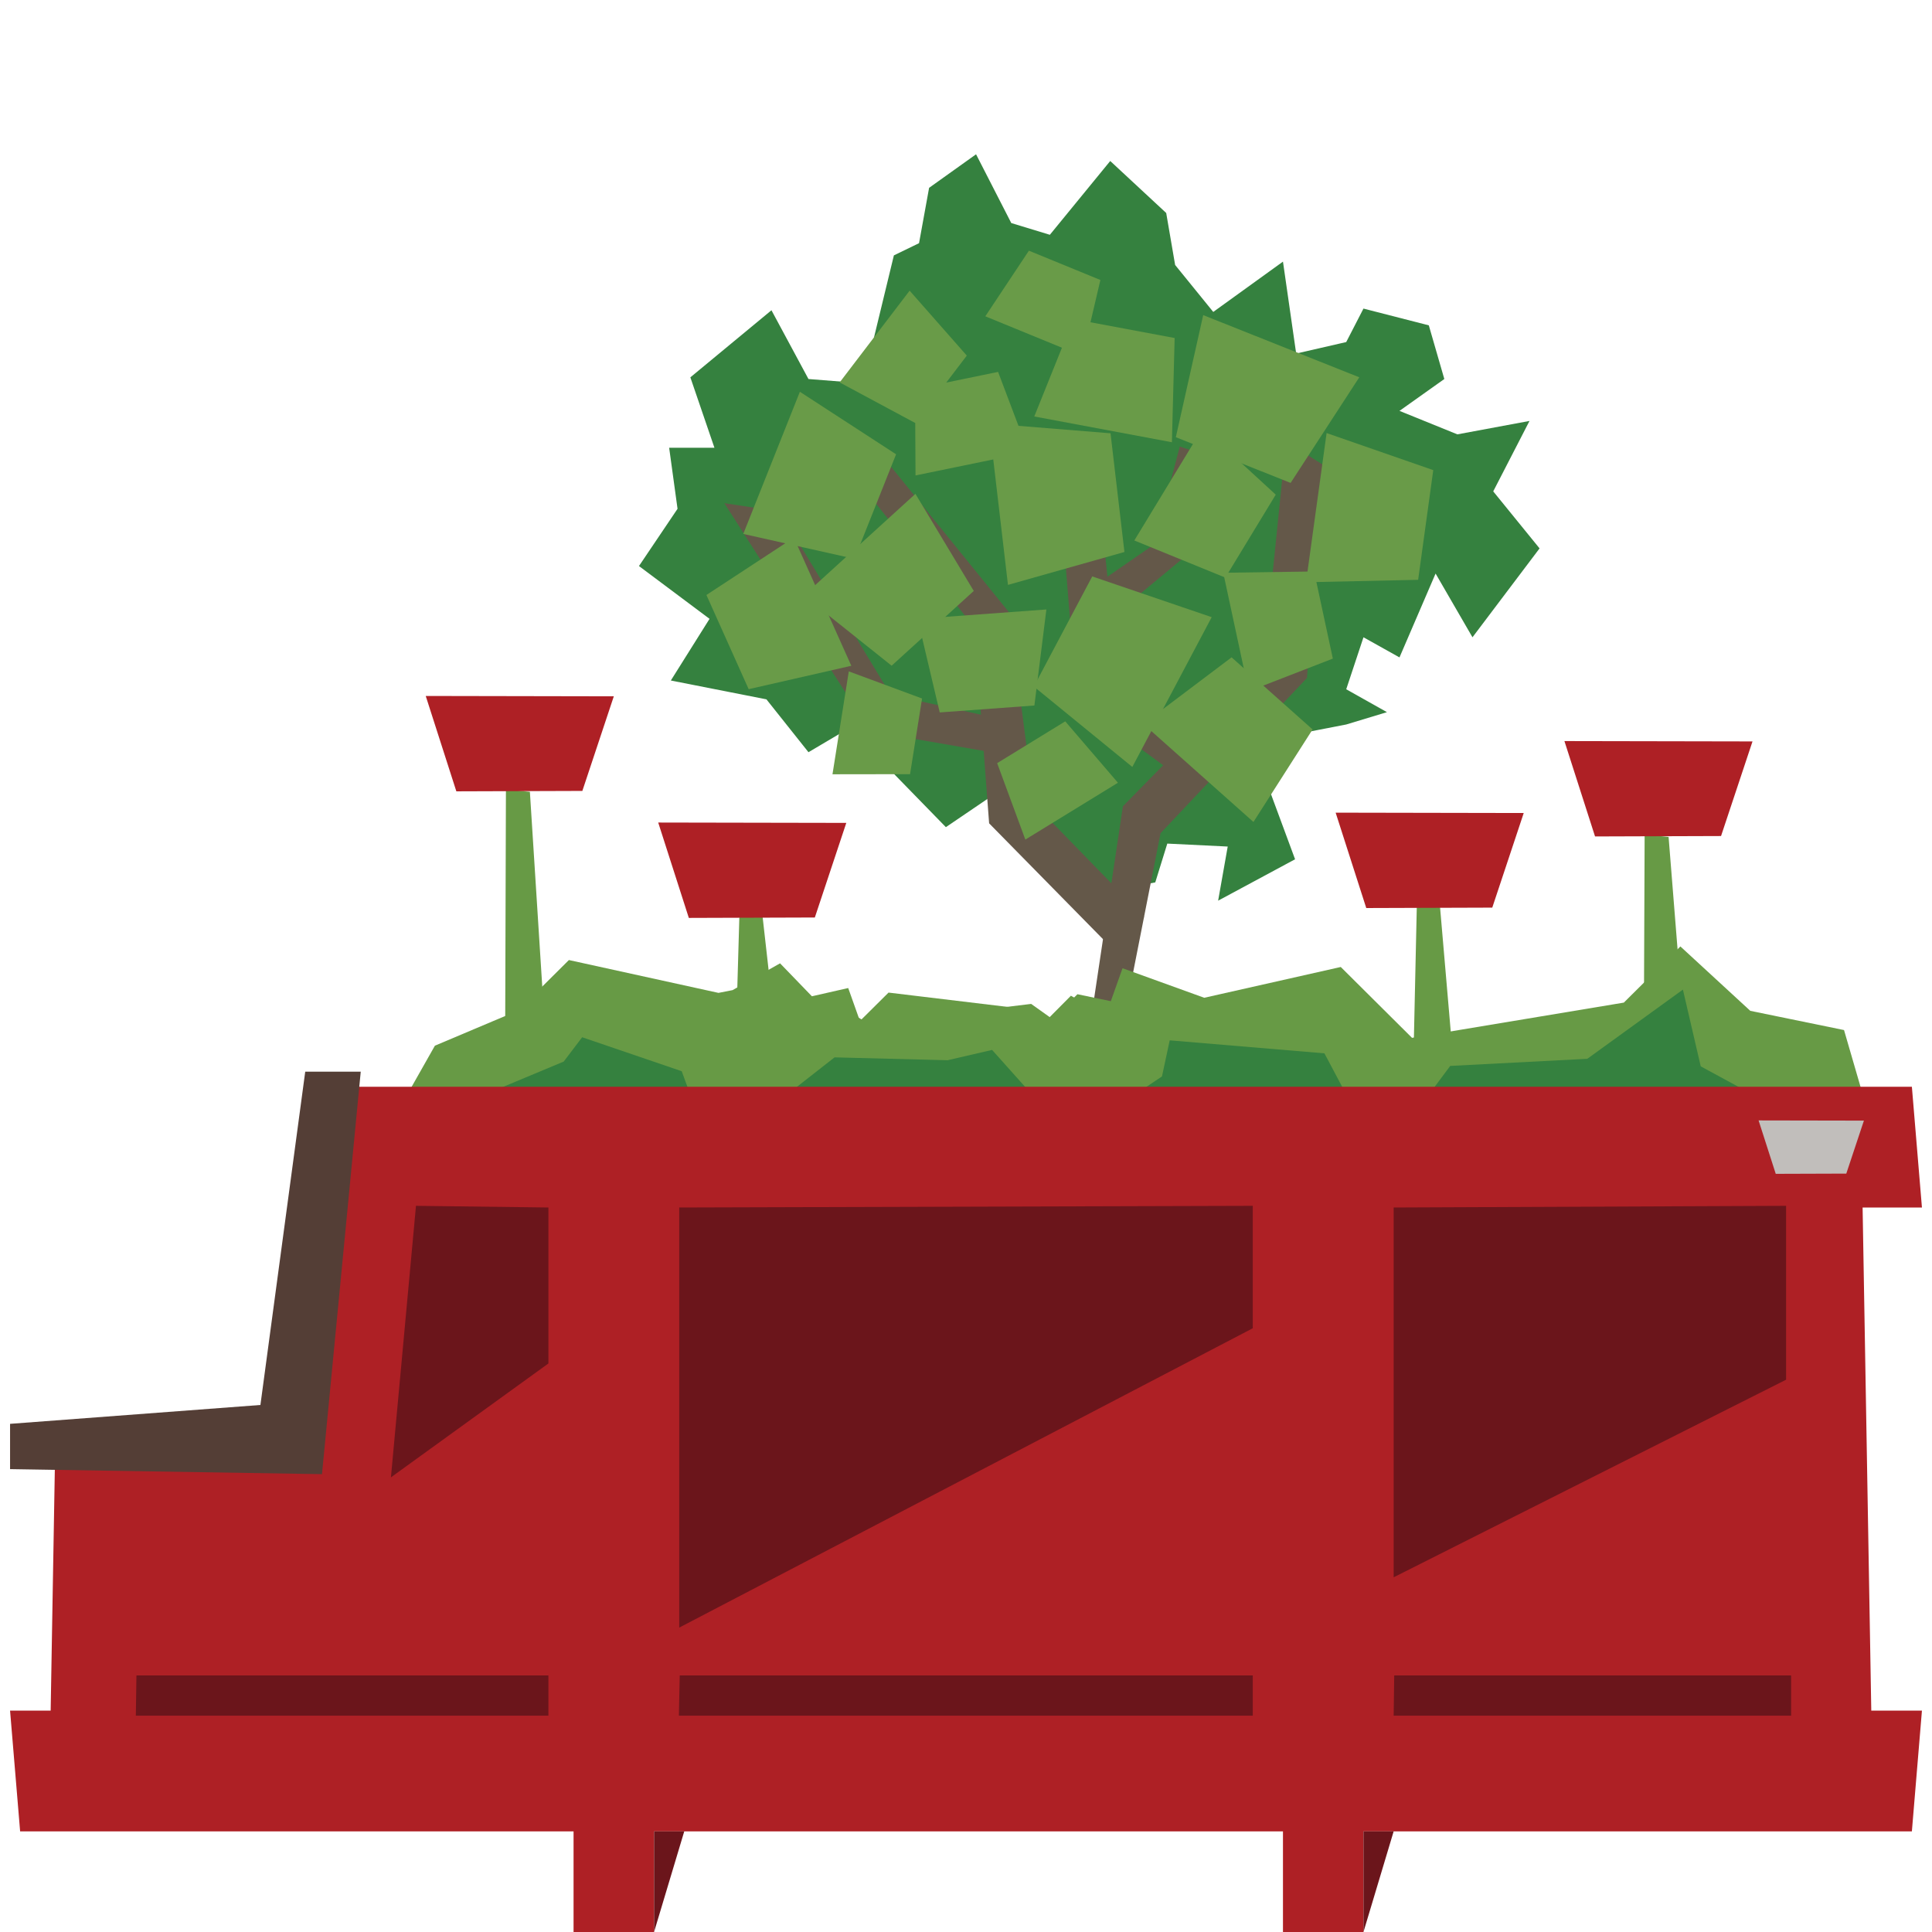 <?xml version="1.0" standalone="no"?><!DOCTYPE svg PUBLIC "-//W3C//DTD SVG 1.1//EN" "http://www.w3.org/Graphics/SVG/1.1/DTD/svg11.dtd"><svg width="192px" height="192px" version="1.1" xmlns="http://www.w3.org/2000/svg" xmlns:xlink="http://www.w3.org/1999/xlink" xml:space="preserve" style="fill-rule:evenodd;clip-rule:evenodd;stroke-linejoin:round;stroke-miterlimit:1.414;"><g><g id="parklet-left" transform="matrix(0.5,0,0,0.5,-0.5,-48)"><g id="shrub-bg"><g transform="matrix(1,0,0,1,-94,0)"><path d="M352.625,241.926l-6.479,7.936l6.26,16.926l-15.293,8.228l1.905,-10.758l-12.009,-0.587l-2.39,7.712l-12.465,2.285l-9.82,-10.334l-7.334,-11.082l-12,8.151l-10.334,-10.602l1.667,-4.295l-4.333,-5.506l-5,0l-9.31,5.506l-8.357,-10.506l-19,-3.744l7.693,-12.256l-14.026,-10.495l7.666,-11.377l-1.666,-12.128l9,0l-4.786,-14l16.119,-13.333l7.357,13.667l12.719,1l13.257,-1.334l-1.666,-3.333l-11.591,-3.333l4.257,-17.575l5,-2.425l2,-11l9.334,-6.667l7,13.667l7.666,2.333l12,-14.667l11.126,10.334l1.775,10.333l7.578,9.333l13.855,-10l2.625,18.27l9.947,-2.281l3.428,-6.655l12.988,3.333l3.082,10.667l-8.912,6.333l11.508,4.667l14.334,-2.667l-7.211,14l9.211,11.333l-13.334,17.667l-7.333,-12.667l-7.175,16.667l-7.158,-4l-3.428,10.333l8.094,4.549l-8.094,2.451l-9.947,1.926Z" style="fill:#35813f;fill-rule:nonzero;"/></g></g><g id="shrub-stem"><g transform="matrix(1,0,0,1,-94,0)"><path d="M318.188,299.567l7.479,-37.959l29.099,-30.856l3.235,-42.348l-7.395,-4.649l-4.461,43.997l-27.957,28.5l-6.035,40.273l6.035,3.042Z" style="fill:#645849;fill-rule:nonzero;"/></g><g transform="matrix(1,0,0,1,-94,0)"><path d="M318.188,286.693l-26.592,-27.05l-2.929,-38.921l-24,-30.22l7.146,-2.098l23.783,29.348l4.905,38l21.89,22.486l-4.203,8.455Z" style="fill:#645849;fill-rule:nonzero;"/></g><g transform="matrix(1,0,0,1,-94,0)"><path d="M292,238.5l-19.985,-4.426l-22.025,-36.382l-11.022,-1.686l29.015,45.334l24.017,4.166l0,-7.006Z" style="fill:#645849;fill-rule:nonzero;"/></g><g transform="matrix(1,0,0,1,-94,0)"><path d="M313.152,191.502l-7.485,2.75l3.333,41.223l20.811,15.287l5.877,-7.756l-18.501,-12.092" style="fill:#645849;fill-rule:nonzero;"/></g><g transform="matrix(1,0,0,1,-94,0)"><path d="M330.488,206.667l6.588,-19.415l-7.588,-2.496l-5.098,19.455l-12.238,8.456l1.539,7.933l16.797,-13.933Z" style="fill:#645849;fill-rule:nonzero;"/></g></g><g id="shrub"><g transform="matrix(1,0,0,1,-94,0)"><path d="M334.08,181l-13.626,22.424l18.092,7.38l10.018,-16.488l-14.484,-13.316Z" style="fill:#699b48;fill-rule:nonzero;"/></g><g transform="matrix(1,0,0,1,-94,0)"><path d="M320.058,248.438l15.777,-29.771l-23.747,-8.098l-11.6,21.89l19.57,15.979Z" style="fill:#699b48;fill-rule:nonzero;"/></g><g transform="matrix(1,0,0,1,-94,0)"><path d="M290.838,158.869l19.323,7.92l3.55,-15.14l-14.208,-5.824l-8.665,13.044Z" style="fill:#699b48;fill-rule:nonzero;"/></g><g transform="matrix(1,0,0,1,-94,0)"><path d="M276.967,190.497l22.446,-4.618l-6.036,-15.961l-16.504,3.395l0.094,17.184Z" style="fill:#699b48;fill-rule:nonzero;"/></g><g transform="matrix(1,0,0,1,-94,0)"><path d="M253.981,173.867l-11.25,28.256l22.101,4.948l8.272,-20.777l-19.123,-12.427Z" style="fill:#699b48;fill-rule:nonzero;"/></g><g transform="matrix(1,0,0,1,-94,0)"><path d="M275.795,153.771l-13.906,18.238l15.046,8.08l10.225,-13.41l-11.365,-12.908Z" style="fill:#699b48;fill-rule:nonzero;"/></g><g transform="matrix(1,0,0,1,-94,0)"><path d="M264.206,228.328l-11.42,-25.464l-17.38,11.393l8.398,18.723l20.402,-4.652Z" style="fill:#699b48;fill-rule:nonzero;"/></g><g transform="matrix(1,0,0,1,-94,0)"><path d="M276.947,194.156l-22.201,20.214l17.474,13.946l16.325,-14.862l-11.598,-19.298Z" style="fill:#699b48;fill-rule:nonzero;"/></g><g transform="matrix(1,0,0,1,-94,0)"><path d="M302.977,217.135l-25.586,1.875l4.388,18.592l18.813,-1.379l2.385,-19.088Z" style="fill:#699b48;fill-rule:nonzero;"/></g><g transform="matrix(1,0,0,1,-94,0)"><path d="M291.58,180.166l3.762,32.086l23.149,-6.54l-2.765,-23.592l-24.146,-1.954Z" style="fill:#699b48;fill-rule:nonzero;"/></g><g transform="matrix(1,0,0,1,-94,0)"><path d="M263.703,229.441l-3.241,20.453l15.421,-0.022l2.383,-15.039l-14.563,-5.392Z" style="fill:#699b48;fill-rule:nonzero;"/></g><g transform="matrix(1,0,0,1,-94,0)"><path d="M298.794,262.873l18.404,-11.297l-10.471,-12.203l-13.534,8.307l5.601,15.193Z" style="fill:#699b48;fill-rule:nonzero;"/></g><g transform="matrix(1,0,0,1,-94,0)"><path d="M322.236,239.886l21.897,19.488l11.753,-18.392l-16.1,-14.33l-17.55,13.234Z" style="fill:#699b48;fill-rule:nonzero;"/></g><g transform="matrix(1,0,0,1,-94,0)"><path d="M300.57,178.778l27.354,5.121l0.546,-20.715l-20.112,-3.765l-7.788,19.359Z" style="fill:#699b48;fill-rule:nonzero;"/></g><g transform="matrix(1,0,0,1,-94,0)"><path d="M358.672,182.073l-4.089,29.652l22.284,-0.481l3.006,-21.803l-21.201,-7.368Z" style="fill:#699b48;fill-rule:nonzero;"/></g><g transform="matrix(1,0,0,1,-94,0)"><path d="M338.13,209.84l5.058,23.553l16.724,-6.491l-3.72,-17.318l-18.062,0.256Z" style="fill:#699b48;fill-rule:nonzero;"/></g><g transform="matrix(1,0,0,1,-94,0)"><path d="M365.168,170.99l-31.021,-12.359l-5.439,24.264l22.81,9.088l13.65,-20.993Z" style="fill:#699b48;fill-rule:nonzero;"/></g></g><g id="plants"><g transform="matrix(1,0,0,1,-94,0)"><path d="M246.561,278.109l-4.605,0l-0.844,29.246l8.904,1.381l-3.455,-30.627Z" style="fill:#679a45;fill-rule:nonzero;"/></g><g transform="matrix(1,0,0,1,-94,0)"><path d="M200.32,253.381l-4.762,-0.467l-0.189,60.69l8.912,2.099l-3.961,-62.322Z" style="fill:#679a45;fill-rule:nonzero;"/></g><g transform="matrix(1,0,0,1,-94,0)"><path d="M210.746,253.203l6.254,-18.805l-37.383,-0.07l6.086,18.957l25.043,-0.082Z" style="fill:#ae2025;fill-rule:nonzero;"/></g><g transform="matrix(1,0,0,1,-94,0)"><path d="M256.954,278.361l6.254,-18.805l-37.383,-0.07l6.086,18.957l25.043,-0.082Z" style="fill:#ae2025;fill-rule:nonzero;"/></g><g transform="matrix(1,0,0,1,-94,0)"><path d="M381.206,276.145l-4.605,0l-0.844,38.318l8.904,1.809l-3.455,-40.127Z" style="fill:#679a45;fill-rule:nonzero;"/></g><g transform="matrix(1,0,0,1,-94,0)"><path d="M391.599,276.398l6.254,-18.805l-37.383,-0.07l6.086,18.957l25.043,-0.082Z" style="fill:#ae2025;fill-rule:nonzero;"/></g><g transform="matrix(1,0,0,1,-94,0)"><path d="M426.645,262.347l-4.762,-0.467l-0.189,47.936l8.912,2.099l-3.961,-49.568Z" style="fill:#679a45;fill-rule:nonzero;"/></g><g transform="matrix(1,0,0,1,-94,0)"><path d="M437.07,262.169l6.254,-18.805l-37.383,-0.07l6.086,18.957l25.043,-0.082Z" style="fill:#ae2025;fill-rule:nonzero;"/></g><g transform="matrix(1,0,0,1,-94,0)"><path d="M207.051,313.506l9.625,-9.5l35.695,-2.469l7.118,-7.031l11.25,6.854l8.812,-3.354l20.402,-2.471l4.2,2.991l5,-4.916l6.63,1.38l2.329,-6.548l16.24,5.873l27.135,-6.12l14.166,14.084l42.095,-7.003l11.24,-11.165l13.899,12.801l18.627,3.819l3.724,12.808l-258.187,-0.033Z" style="fill:#679a45;fill-rule:nonzero;"/></g><g transform="matrix(1,0,0,1,-94,0)"><path d="M378.988,313.57l4.252,-5.709l27.25,-1.418l19,-13.75l3.545,15.252l10.289,5.584l-64.336,0.041Z" style="fill:#35813f;fill-rule:nonzero;"/></g><g transform="matrix(1,0,0,1,-94,0)"><path d="M364.917,312.471l-17.5,-8.418l-27.633,-3.488l-11.93,-6.656l-6.437,6.478l-4,-4l-25.813,-3.103l-5.687,5.644l-2.328,-6.549l-7.217,1.639l-6.328,-6.549l-9.447,5.326l-2.793,0.547l-29.731,-6.527l-10.09,10.035l-16.544,6.989l-4.939,8.728l188.417,-0.096Z" style="fill:#679a45;fill-rule:nonzero;"/></g><g transform="matrix(1,0,0,1,-94,0)"><path d="M231.892,312.729l-1.395,-3.816l-19.789,-6.752l-3.666,4.834l-13.166,5.498l38.016,0.236Z" style="fill:#35813f;fill-rule:nonzero;"/></g><g transform="matrix(1,0,0,1,-94,0)"><path d="M299.188,312.514l-7,-7.834l-8.846,2.049l-22.467,-0.57l-8.062,6.312l19.709,0.043l26.666,0Z" style="fill:#35813f;fill-rule:nonzero;"/></g><g transform="matrix(1,0,0,1,-94,0)"><path d="M320.488,313.611l5.463,-3.664l1.537,-7.17l30.75,2.582l4.334,8.168l-42.084,0.084Z" style="fill:#35813f;fill-rule:nonzero;"/></g></g><g id="parklet-with-seat"><g transform="matrix(1,0,0,1,-94,0)"><path d="M159,312l316,0l2,24l-320,0l2,-24Z" style="fill:#ae2025;fill-rule:nonzero;"/></g><g transform="matrix(1,0,0,1,-94,0)"><path d="M99,460l376,0l2,-24l-380,0l2,24Z" style="fill:#ae2025;fill-rule:nonzero;"/></g><g transform="matrix(1,0,0,1,-94,0)"><path d="M105,440l362,0l-2,-116l-307,0l-5,58l-47.027,1.649l-0.973,56.351Z" style="fill:#ae2025;fill-rule:nonzero;"/></g><g transform="matrix(1,0,0,1,-94,0)"><rect x="350" y="359" width="16" height="121" style="fill:#ae2025;fill-rule:nonzero;"/></g><g transform="matrix(1,0,0,1,-94,0)"><rect x="350" y="336" width="16" height="24" style="fill:#ae2025;fill-rule:nonzero;"/></g><g transform="matrix(1,0,0,1,-94,0)"><rect x="209" y="336" width="16" height="24" style="fill:#ae2025;fill-rule:nonzero;"/></g><g transform="matrix(1,0,0,1,-94,0)"><rect x="209" y="359" width="16" height="121" style="fill:#ae2025;fill-rule:nonzero;"/></g><g transform="matrix(1,0,0,1,-94,0)"><path d="M230,336l0,83.5l114,-59.5l0,-24.333l-114,0.333Z" style="fill:#6b151b;fill-rule:nonzero;"/></g><g transform="matrix(1,0,0,1,-94,0)"><path d="M372,336l0,73.5l78,-39.273l0,-34.56l-78,0.333Z" style="fill:#6b151b;fill-rule:nonzero;"/></g><g transform="matrix(1,0,0,1,-94,0)"><path d="M204,336l0,31l-31.3,22.635l4.98,-53.968l26.32,0.333Z" style="fill:#6b151b;fill-rule:nonzero;"/></g><g transform="matrix(1,0,0,1,-94,0)"><path d="M225,460l0,20l6,-20l-6,0Z" style="fill:#6b151b;fill-rule:nonzero;"/></g><g transform="matrix(1,0,0,1,-94,0)"><path d="M366,460l0,20l5.999,-20l-5.999,0Z" style="fill:#6b151b;fill-rule:nonzero;"/></g><g transform="matrix(1,0,0,1,-94,0)"><path d="M451,437l-79,0l0.113,-8l78.887,0l0,8Z" style="fill:#6b151b;fill-rule:nonzero;"/></g><g transform="matrix(1,0,0,1,-94,0)"><path d="M204,437l-82,0l0.117,-8l81.883,0l0,8Z" style="fill:#6b151b;fill-rule:nonzero;"/></g><g transform="matrix(1,0,0,1,-94,0)"><path d="M344,437l-114.066,0l0.169,-8l113.897,0l0,8Z" style="fill:#6b151b;fill-rule:nonzero;"/></g><g transform="matrix(1,0,0,1,-94,0)"><path d="M461.965,329.263l3.502,-10.531l-20.934,-0.039l3.409,10.616l14.023,-0.046Z" style="fill:#c1bebb;fill-rule:nonzero;"/></g><g transform="matrix(1,0,0,1,-94,0)"><path d="M166.7,309l-7.7,80l-62,-1l0,-9l49.759,-3.75l8.908,-66.25l11.033,0Z" style="fill:#543e36;fill-rule:nonzero;"/></g></g></g></g></svg>